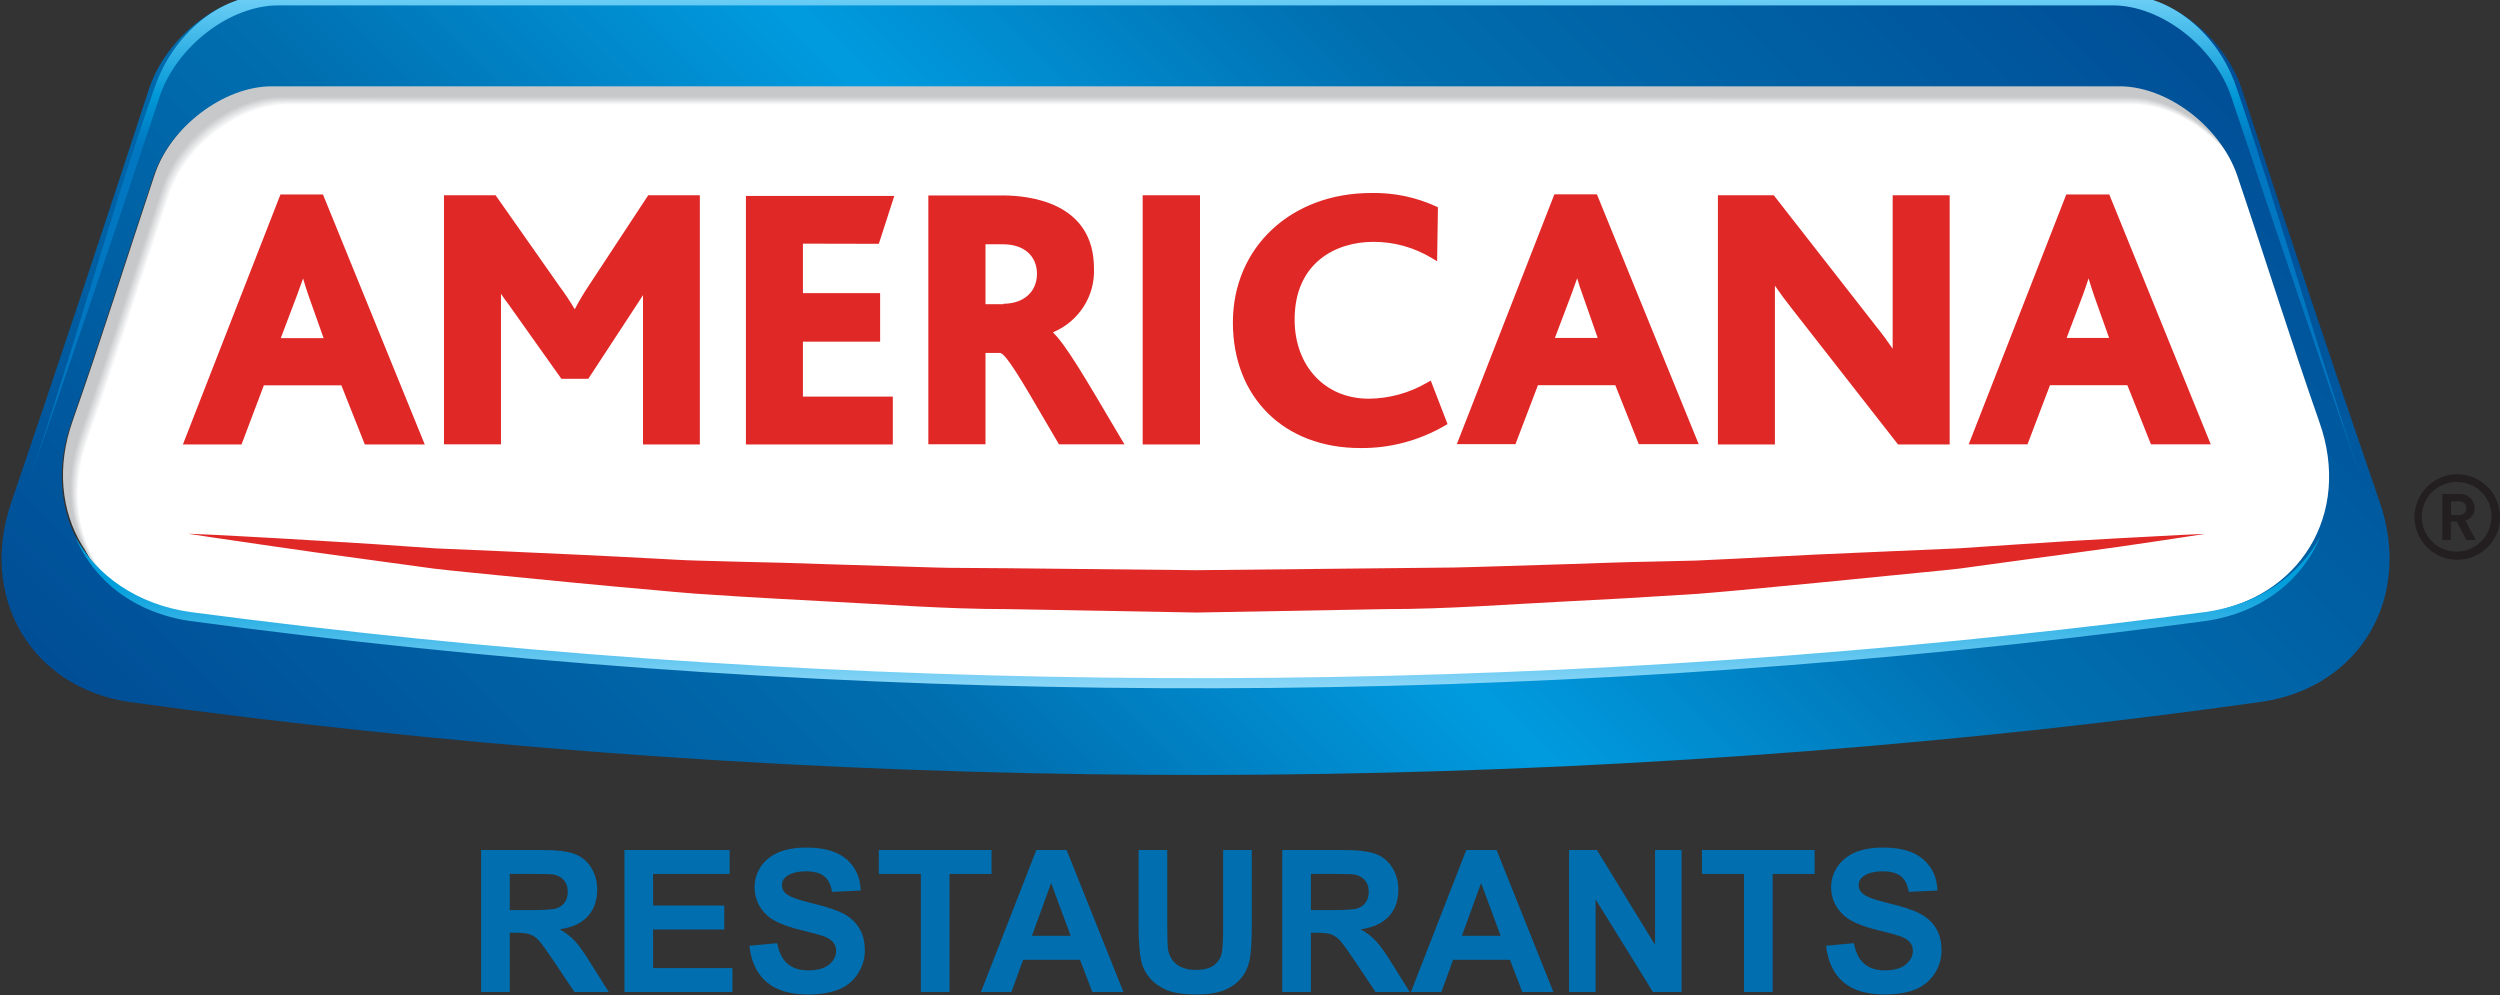 <?xml version="1.0" ?>
<svg xmlns="http://www.w3.org/2000/svg" version="1.2" viewBox="0 0 1535 611">
	<rect x="0" y="0" width="1535" height="611" fill="#333333" stroke="none"/>
	<defs>
		<clipPath clipPathUnits="userSpaceOnUse" id="cp1">
			<path d="m-4 0h1542v641h-1542z"/>
		</clipPath>
		<clipPath clipPathUnits="userSpaceOnUse" id="cp2">
			<path d="m-156.03-152.1h1780.24v792.88h-1780.24z"/>
		</clipPath>
		<clipPath clipPathUnits="userSpaceOnUse" id="cp3">
			<path d="m1302.95-3.07c30.19 0.08 63.25 26.29 73.54 57.8q42.37 130.56 84.58 253.35c20.45 58.74-11.95 113.82-72.14 122.78q-66.82 9.4-133.78 16.74c-391.22 42.54-786.19 36.96-1176.05-16.59-60.05-9.11-92.41-64.19-72.04-122.93q41.96-123.04 84.39-253.39c10.34-31.5 43.4-57.79 73.55-57.79h1083.05zm-568.94 420.52c168.08 0 336.04-9.05 503.15-27.1q58.06-6.28 115.98-13.99c59.13-8.51 91.01-60.87 70.93-117.31-17.21-49.09-32.94-99.58-50.3-150.98-10.11-29.96-42.7-55.08-72.36-55.08h-1134.8c-29.71 0.22-62.25 25.23-72.36 55.08-17.21 51.51-33.03 101.89-50.31 150.98-20.11 56.36 11.77 108.8 70.93 117.31 205.24 27.36 412.08 41.09 619.14 41.09z"/>
		</clipPath>
		<linearGradient id="g1" x1="298.2" y1="675.8" x2="1154.9" y2="-181.4" gradientUnits="userSpaceOnUse">
			<stop offset="0" stop-color="#004e96"/>
			<stop offset=".3" stop-color="#006eaf"/>
			<stop offset=".5" stop-color="#009bdf"/>
			<stop offset=".7" stop-color="#006eaf"/>
			<stop offset="1" stop-color="#004e96"/>
		</linearGradient>
		<clipPath clipPathUnits="userSpaceOnUse" id="cp4">
			<path d="m1424.64 329.48c-11.05 26.93-36.19 46.85-70.54 51.82q-57.91 7.77-115.89 14.08c-372.98 40.52-749.59 35.79-1121.4-14.08-34.36-4.97-59.56-24.89-70.59-51.82 13.01 24.13 38.25 41.7 70.59 46.31 371.88 49.04 748.39 53.68 1121.4 13.82q58.01-6.2 115.89-13.82c32.3-4.61 57.58-22.18 70.54-46.31z"/>
		</clipPath>
		<linearGradient id="g2" x1="733.2" y1="423.5" x2="733.2" y2="330.3" gradientUnits="userSpaceOnUse">
			<stop offset="0" stop-color="#8ed8f8"/>
			<stop offset=".7" stop-color="#009edb"/>
			<stop offset="1" stop-color="#009edb"/>
		</linearGradient>
		<clipPath clipPathUnits="userSpaceOnUse" id="cp5">
			<path d="m-156.03-152.1h1780.24v792.88h-1780.24z"/>
		</clipPath>
		<clipPath clipPathUnits="userSpaceOnUse" id="cp6">
			<path d=""/>
		</clipPath>
		<clipPath clipPathUnits="userSpaceOnUse" id="cp7">
			<path d=""/>
		</clipPath>
		<clipPath clipPathUnits="userSpaceOnUse" id="cp8">
			<path d=""/>
		</clipPath>
		<clipPath clipPathUnits="userSpaceOnUse" id="cp9">
			<path d=""/>
		</clipPath>
		<clipPath clipPathUnits="userSpaceOnUse" id="cp10">
			<path d="m1303.09-3.1c30.13 0 58.85 24.01 69.88 56.19 28.91 85.11 53.4 173.82 80.9 252.45q-41.73-119.43-83.84-246.04c-10.23-30.53-42.88-56.19-72.74-56.19h-1126.52c-29.79 0-62.59 25.44-72.78 56.05q-41.92 126.97-83.74 246.18c27.7-78.92 51.27-167.92 80.91-252.45 11.36-32.26 39.79-56.19 69.87-56.19h1078.01z"/>
		</clipPath>
		<linearGradient id="g3" x1="735.8" y1="-1.8" x2="735.8" y2="306.8" gradientUnits="userSpaceOnUse">
			<stop offset="0" stop-color="#6dcff6"/>
			<stop offset=".2" stop-color="#0097d6"/>
			<stop offset=".3" stop-color="#0077c0"/>
			<stop offset="1" stop-color="#0077c0"/>
		</linearGradient>
		<clipPath clipPathUnits="userSpaceOnUse" id="cp11">
			<path d="m-156.03-152.1h1780.24v792.88h-1780.24z"/>
		</clipPath>
	</defs>
	<style>
		.s0 { fill: #c7c8ca } 
		.s1 { fill: #c7c9cb } 
		.s2 { fill: #c8cacc } 
		.s3 { fill: #c9cbcd } 
		.s4 { fill: #cacbcd } 
		.s5 { fill: #cbccce } 
		.s6 { fill: #cbcdcf } 
		.s7 { fill: #ccced0 } 
		.s8 { fill: #cdcfd0 } 
		.s9 { fill: #ced0d1 } 
		.s10 { fill: #cfd0d2 } 
		.s11 { fill: #cfd1d3 } 
		.s12 { fill: #d0d2d3 } 
		.s13 { fill: #d1d3d4 } 
		.s14 { fill: #d2d3d5 } 
		.s15 { fill: #d3d4d6 } 
		.s16 { fill: #d4d5d7 } 
		.s17 { fill: #d4d6d7 } 
		.s18 { fill: #d5d7d8 } 
		.s19 { fill: #d6d7d9 } 
		.s20 { fill: #d7d8da } 
		.s21 { fill: #d8d9da } 
		.s22 { fill: #d9dadb } 
		.s23 { fill: #d9dadc } 
		.s24 { fill: #dadbdd } 
		.s25 { fill: #dbdcdd } 
		.s26 { fill: #dcddde } 
		.s27 { fill: #dddedf } 
		.s28 { fill: #dddfe0 } 
		.s29 { fill: #dedfe1 } 
		.s30 { fill: #dfe0e1 } 
		.s31 { fill: #e0e1e2 } 
		.s32 { fill: #e1e2e3 } 
		.s33 { fill: #e1e2e4 } 
		.s34 { fill: #e2e3e4 } 
		.s35 { fill: #e3e4e5 } 
		.s36 { fill: #e4e5e6 } 
		.s37 { fill: #e5e5e6 } 
		.s38 { fill: #e5e6e7 } 
		.s39 { fill: #e6e7e8 } 
		.s40 { fill: #e7e8e9 } 
		.s41 { fill: #e8e9ea } 
		.s42 { fill: #e9eaeb } 
		.s43 { fill: #eaeaeb } 
		.s44 { fill: #ebebec } 
		.s45 { fill: #ebeced } 
		.s46 { fill: #ecedee } 
		.s47 { fill: #edeeee } 
		.s48 { fill: #eeeeef } 
		.s49 { fill: #eeeff0 } 
		.s50 { fill: #eff0f0 } 
		.s51 { fill: #f0f1f1 } 
		.s52 { fill: #f1f2f2 } 
		.s53 { fill: #f2f2f3 } 
		.s54 { fill: #f3f3f4 } 
		.s55 { fill: #f4f4f5 } 
		.s56 { fill: #f4f5f5 } 
		.s57 { fill: #f5f6f6 } 
		.s58 { fill: #f6f7f7 } 
		.s59 { fill: #f7f7f8 } 
		.s60 { fill: #f8f8f9 } 
		.s61 { fill: #f9fafa } 
		.s62 { fill: #fafafb } 
		.s63 { fill: #fcfcfc } 
		.s64 { fill: #fdfdfd } 
		.s65 { fill: #ffffff } 
		.s66 { fill: url(#g1) } 
		.s67 { fill: url(#g2) } 
		.s68 { mix-blend-mode: multiply;fill: #231f20 } 
		.s69 { fill: url(#g3) } 
		.s70 { fill: #e02826 } 
		.s71 { fill: #231f20 } 
		.s72 { fill: #006eaf } 
	</style>
	<g id="Clip-Path" clip-path="url(#cp1)">
		<g id="Layer">
			<g id="Clip-Path" clip-path="url(#cp2)">
				<g id="Layer">
					<path id="Layer" class="s0" d="m1353.9 375.6q-57.9 7.7-116 14c-373.3 40.4-750.1 35.7-1122.3-14-59.2-8.5-91-61-70.9-117.4 17.3-49.1 33.1-99.5 50.3-151.1 10.1-29.9 42.6-54.9 72.3-55.1h1134.9c29.6 0 62.2 25.1 72.3 55.1 17.4 51.4 33.1 102 50.3 151.1 20.1 56.5-11.8 108.9-70.9 117.4z"/>
					<path id="Layer" class="s0" d="m1358.5 383.1q-57.9 7.7-115.9 14c-373.4 40.3-750.2 35.6-1122.4-14-59.1-8.6-91-61.1-70.9-117.5 17.3-49.1 33.1-99.5 50.3-151.1 10.1-29.8 42.7-54.8 72.4-55.1h1134.8c29.7 0 62.3 25.1 72.4 55.1 17.4 51.5 33.1 102 50.3 151.1 20.1 56.5-11.8 108.9-71 117.6"/>
					<path id="Layer" class="s1" d="m1358.6 383.1c-38.6 5.4-77.2 9.8-116 14-373.2 40.5-750.2 37.8-1122.3-14-59.1-8.2-91-60.9-70.9-117.5 17.3-49.1 33.1-99.5 50.3-151.1 10.1-29.9 42.6-54.9 72.4-55.1h1134.8c29.7 0 62.2 25 72.3 55.1 17.4 51.4 33.1 102 50.3 151.1 20.1 56.4-11.7 109.2-70.9 117.5z"/>
					<path id="Layer" class="s2" d="m1358.7 383.2c-38.6 5.3-77.3 9.8-116 14-373.3 40.4-750.2 37.7-1122.3-14-59.2-8.2-91-60.9-70.9-117.4 17.2-49.1 33.1-99.5 50.3-151.1 10.1-29.9 42.6-54.9 72.3-55.1h1134.8c29.7 0 62.3 25.1 72.4 55.1 17.4 51.4 33.1 102 50.3 151.1 20.1 56.5-11.8 109.2-70.9 117.6"/>
					<path id="Layer" class="s3" d="m1358.9 383.2c-38.6 5.4-77.2 9.9-116 14-373.2 40.5-750.2 37.8-1122.2-14-59.2-8.2-91-60.9-71-117.3 17.3-49.2 33.1-99.6 50.3-151.1 10.2-29.9 42.7-54.9 72.4-55.1h1134.6c29.7 0 62.2 25 72.3 55.1 17.4 51.4 33.1 101.9 50.3 151.1 20.1 56.4-11.7 109.1-70.9 117.5"/>
					<path id="Layer" class="s4" d="m1358.9 383.3c-38.6 5.4-77.3 9.8-116 14-373.3 40.4-750.2 37.7-1122.2-14-59.2-8.2-91-60.9-71-117.6 17.3-49 33.1-99.5 50.3-151 10.2-29.9 42.7-54.9 72.4-55.1h1134.6c29.7 0 62.2 25.1 72.3 55.1 17.4 51.4 33.1 102 50.3 151 20.1 56.5-11.7 109.2-70.9 117.6"/>
					<path id="Layer" class="s5" d="m1358.9 383.4c-38.6 5.4-77.2 9.8-116 14-373.2 40.4-750.2 37.7-1122.2-14-59.2-8.2-91-61-70.9-117.6 17.3-49.1 33.1-99.5 50.3-151 10.1-29.9 42.7-54.9 72.3-55.1h1134.6c29.7 0 62.3 25 72.4 55.1 17.4 51.4 33.1 101.9 50.3 151 20.1 56.5-11.7 109.2-70.9 117.6"/>
					<path id="Layer" class="s6" d="m1358.9 383.4c-38.6 5.4-77.2 9.8-116 14-373.2 40.4-750 37.8-1122.1-14-59.3-8.2-91.2-60.9-71-117.4 17.2-49.1 33-99.5 50.3-151.1 10.1-29.8 42.6-54.8 72.3-55.1h1134.7c29.6 0 62.2 25.2 72.3 55.1 17.4 51.5 33.1 102 50.3 151.1 20.1 56.5-11.7 109.2-70.9 117.6"/>
					<path id="Layer" class="s7" d="m1358.9 383.5c-38.6 5.4-77.2 9.8-116 14-373.2 40.4-750 37.7-1122.1-14-59.2-8.2-91.1-60.9-71-117.4 17.3-49.1 33.1-99.5 50.3-151.1 10.1-29.8 42.7-54.8 72.4-55.1h1134.6c29.7 0 62.3 25.1 72.3 55.1 17.4 51.5 33.1 102 50.4 151.1 20.1 56.5-11.8 109.2-70.9 117.6"/>
					<path id="Layer" class="s8" d="m1358.9 383.6c-38.6 5.3-77.2 9.8-116 14-373.2 40.4-749.9 37.7-1122.1-14-59.2-8.3-91-61-71-117.4 17.2-49.1 33.1-99.5 50.3-151.1 10-29.8 42.6-54.9 72.3-55.1h1134.8c29.7 0 62.2 25.1 72.3 55.1 17.4 51.4 33.1 102 50.3 151.1 20.1 56.4-11.7 109.1-70.9 117.6"/>
					<path id="Layer" class="s9" d="m1358.9 383.7c-38.6 5.3-77.3 9.8-116 13.9-373.2 40.4-749.9 37.7-1122.1-13.9-59.1-8.3-91-61-70.9-117.4 17.3-49.1 32.9-99.5 50.4-151.1 10-29.9 42.6-54.9 72.3-55.1h1134.6c29.7 0 62.2 25.1 72.3 55.1 17.4 51.4 33.1 102 50.3 151.1 20.1 56.4-11.7 109.1-70.9 117.5"/>
					<path id="Layer" class="s10" d="m1358.9 383.7c-38.6 5.4-77.3 9.8-116 14-373.2 40.4-749.9 37.7-1122.1-14-59.1-8.2-91-60.9-70.9-117.4 17.3-49.1 33.1-99.5 50.4-151.1 10-29.8 42.6-54.8 72.3-55.1h1134.8c29.7 0 62.2 25.1 72.3 55.1 17.4 51.5 33.1 102 50.3 151.1 20.1 56.5-11.7 109.2-70.9 117.6"/>
					<path id="Layer" class="s11" d="m1358.9 383.8c-38.6 5.3-77.3 9.8-116 14-373.2 40.4-749.9 37.7-1122-14-59.1-8.3-90.9-61-70.8-117.4 17.3-49.1 32.9-99.5 50.3-151.1 10.1-29.9 42.6-54.8 72.3-55.1h1134.7c29.7 0 62.3 25.1 72.3 55.1 17.4 51.5 33.1 102 50.3 151.1 20.1 56.4-11.7 109.1-70.9 117.4"/>
					<path id="Layer" class="s12" d="m1358.9 383.8c-38.6 5.4-77.2 9.8-116 14-373.1 40.5-749.9 37.7-1122-14-59-8.2-90.8-60.9-70.7-117.4 17.3-49 33.1-99.5 50.3-151 10.1-29.9 42.6-54.9 72.3-55.1h1134.6c29.7 0 62.3 25.1 72.3 55.1 17.4 51.4 33.1 102 50.3 151 20.1 56.5-11.7 109.2-70.9 117.6"/>
					<path id="Layer" class="s13" d="m1359.1 383.9c-38.6 5.4-77.3 9.8-116 14-373.1 40.4-749.8 37.7-1121.9-14-59.2-8.2-91.1-61-70.9-117.4 17.2-49.1 33.1-99.5 50.2-151 10.1-29.9 42.7-54.9 72.4-55.2h1134.5c29.7 0 62.2 25.1 72.3 55.2 17.4 51.4 33.1 101.9 50.3 151 20.1 56.4-11.7 109.2-70.9 117.6"/>
					<path id="Layer" class="s14" d="m1359.1 383.9c-38.6 5.4-77.2 9.9-116 14-373.1 40.5-749.8 37.7-1121.9-14-59.1-8.2-91-60.9-70.9-117.4 17.3-49 33.1-99.4 50.3-151 10.1-29.8 42.6-54.8 72.3-55.1h1134.5c29.7 0 62.2 25.1 72.3 55.1 17.4 51.5 33.1 102 50.3 151 20.1 56.5-11.7 109.3-70.9 117.6"/>
					<path id="Layer" class="s15" d="m1359.1 384c-38.5 5.4-77.2 9.8-115.9 14-373.2 40.4-749.8 37.7-1121.9-14-59.2-8.2-91-60.9-70.9-117.4 17.3-49 33.1-99.4 50.3-151 10.1-29.9 42.6-54.8 72.3-55.1h1134.4c29.7 0 62.2 25.1 72.3 55.1 17.4 51.5 33.1 102 50.3 151 20.1 56.5-11.7 109.2-70.9 117.6"/>
					<path id="Layer" class="s16" d="m1359.2 384.1c-38.6 5.4-77.2 9.8-115.9 14-373.1 40.4-749.8 37.7-1121.9-14-59.2-8.2-91-60.9-70.9-117.3 17.3-49 33.1-99.4 50.3-151 10.1-29.8 42.6-54.8 72.3-55.1h1134.3c29.7 0 62.3 25.1 72.4 55.1 17.3 51.5 33.1 102 50.2 151 20.1 56.5-11.7 109.2-70.9 117.6"/>
					<path id="Layer" class="s17" d="m1359.2 384.1c-38.6 5.4-77.2 9.8-115.9 14-373.1 40.4-749.8 37.7-1121.9-14-59.1-8.2-91-60.9-70.9-117.3 17.3-49 32.9-99.4 50.3-151 10.1-29.9 42.7-54.7 72.4-55h1134.2c29.7 0 62.2 25.1 72.3 54.9 17.4 51.5 33.1 102 50.3 151.1 20.1 56.4-11.7 109.1-70.9 117.3"/>
					<path id="Layer" class="s18" d="m1359.2 384.2c-38.5 5.4-77.2 9.8-115.9 14-373.1 40.4-749.7 37.7-1121.8-14-59.1-8.2-91-60.9-70.9-117.4 17.3-49 33.1-99.4 50.3-151 10.1-29.8 42.7-54.7 72.3-54.9h1134.2c29.7 0 62.2 25.1 72.3 55.1 17.4 51.4 33.1 101.9 50.3 151 20.1 56.5-11.7 109.2-70.9 117.4"/>
					<path id="Layer" class="s19" d="m1359.3 384.4c-38.6 5.4-77.3 9.8-116 14-373.1 40.1-749.7 37.5-1121.8-14-59.1-8.4-90.9-61-70.9-117.6 17.3-49 33.1-99.4 50.3-151 10.1-29.8 42.7-54.7 72.3-54.7h1134.3c29.7 0 62.3 25.1 72.4 54.9 17.3 51.5 33.1 102 50.3 151 20.1 56.5-11.8 109.2-70.9 117.4z"/>
					<path id="Layer" class="s20" d="m1359.3 384.4c-38.5 5.3-77.2 9.8-115.9 14-373.1 40.4-749.7 37.7-1121.6-14-59.4-8.3-91.2-61-71.1-117.6 17.4-48.9 32.9-99.2 50.5-150.9 9.9-29.8 42.4-54.8 72.1-54.8h1134.3c29.7 0 62.2 25.1 72.3 55.1 17.4 51.4 33.1 102 50.3 151 20.1 56.5-11.7 109.2-70.9 117.6"/>
					<path id="Layer" class="s21" d="m1359.4 384.4c-38.6 5.4-77.2 9.8-116 14-373 40.4-749.7 37.7-1121.5-14-59.2-8.2-91-60.9-70.9-117.3 17.1-49.1 32.7-99.5 50.2-150.9 10-30 42.5-55.1 72.2-55.1h1134.2c29.7 0 62.3 25.1 72.4 55.1 17.3 51.4 33.1 102 50.2 151 20.2 56.4-11.7 109.2-70.8 117.4"/>
					<path id="Layer" class="s22" d="m1359.5 384.4c-38.6 5.4-77.3 9.8-116 14-373.1 40.4-749.7 37.7-1121.6-14-59.3-8.2-91.1-60.9-71-117.3 17.3-49.1 32.9-99.5 50.4-150.9 10-30 42.5-55.1 72.2-55.1 359 0.7 719.6 0 1078.6 0h55.6c29.7 0 62.2 25.1 72.4 55.1 17.3 51.4 33 101.9 50.2 151 20.1 56.4-11.7 109.1-70.8 117.4"/>
					<path id="Layer" class="s23" d="m1359.4 384.4c-38.6 5.4-77.2 9.8-115.9 14-373.1 40.4-749.7 37.7-1121.6-14-59.2-8.2-91-60.9-70.9-117.3 17.1-49 32.8-99.5 50.2-150.9 10.1-29.8 42.6-54.8 72.3-55.1h1134.2c29.7 0 62.2 25.1 72.3 55.1 17.4 51.4 33.1 101.9 50.3 151 20.1 56.4-11.7 109.1-70.9 117.4"/>
					<path id="Layer" class="s24" d="m1359.5 384.4c-38.6 5.4-77.2 9.8-115.9 14-373.1 40.4-749.7 37.7-1121.6-14-59.2-8.2-91-60.9-70.9-117.3 17.2-48.9 32.8-99.5 50.1-150.9 10.1-29.9 42.7-55.1 72.4-54.9 358.9 0.7 719.5 0 1078.5 0h55.6c29.7 0 62.2 25 72.3 55.1 17.4 51.4 33.1 101.9 50.3 151 20.1 56.4-11.7 109.1-70.9 117.3"/>
					<path id="Layer" class="s25" d="m1359.5 384.6c-38.5 5.4-77.2 9.9-115.9 14-373 40.5-749.6 37.7-1121.6-14-59.1-8.2-90.9-60.9-70.9-117.3 17.3-49.1 32.9-99.4 50.1-151.1 10.1-29.9 42.7-54.8 72.3-55.1h1134.3c29.7 0 62.2 25.1 72.3 55.1 17.4 51.4 33.1 101.9 50.3 151 20.1 56.4-11.7 109.1-70.9 117.3"/>
					<path id="Layer" class="s26" d="m1359.6 384.7c-38.6 5.4-77.2 9.8-115.9 14-373.1 40.4-749.7 37.7-1121.6-14-59.2-8.2-91-60.9-70.9-117.3 17.3-49.1 33.1-99.5 50.3-151 10.1-29.9 42.6-55.1 72.3-55.1 358.9 0.7 719.5 0 1078.4 0 18 0 37.7 0 55.7 0 29.7 0 62.2 25.1 72.3 55.1 17.3 51.4 33.1 101.9 50.3 151 20 56.4-11.8 109.1-70.9 117.3z"/>
					<path id="Layer" class="s27" d="m1359.6 384.8c-38.6 5.3-77.2 9.8-115.9 14-373 40.4-749.6 37.7-1121.6-14-59.1-8.2-90.8-60.9-70.9-117.4 17.3-49 33.1-99.4 50.3-150.9 10.1-29.9 42.7-54.9 72.3-55.2h1134.1c29.6 0 62.2 25.1 72.3 55.2 17.3 51.4 33.1 101.9 50.3 150.9 20 56.5-11.8 109.2-70.9 117.4z"/>
					<path id="Layer" class="s28" d="m1359.7 384.8c-38.6 5.4-77.3 9.8-116 14-373 40.4-749.5 37.7-1121.5-14-59.1-8.2-90.8-60.9-70.9-117.3 17.3-49.1 33.1-99.5 50.3-151 10.1-29.8 42.6-54.8 72.3-55.1h1134.1c29.6 0 62.1 25.1 72.3 55.1 17.3 51.5 33 101.9 50.2 151 20.1 56.4-11.7 109.1-70.8 117.3z"/>
					<path id="Layer" class="s29" d="m1359.7 384.9c-38.6 5.4-77.3 9.8-116 14-372.9 40.4-749.5 37.7-1121.5-14-59.1-8.2-90.9-60.9-70.8-117.3 17.3-49.1 32.9-99.5 50.2-151 10.1-29.9 42.7-54.9 72.3-55.2h1134c29.7 0 62.2 25.1 72.3 55.2 17.4 51.4 33.1 101.9 50.3 151 20.1 56.4-11.7 109.1-70.8 117.3z"/>
					<path id="Layer" class="s30" d="m1359.8 385c-38.6 5.3-77.3 9.8-115.9 13.9-373 40.5-749.6 37.7-1121.6-13.9-59.1-8.3-90.9-60.9-70.8-117.4 17.3-49 33.1-99.4 50.3-151 10.1-29.8 42.6-54.8 72.3-54.9h1134c29.6 0 62.2 25.1 72.3 54.9 17.3 51.5 33.1 102 50.2 151 20.1 56.5-11.7 109.1-70.8 117.4z"/>
					<path id="Layer" class="s31" d="m1359.8 385c-38.6 5.4-77.3 9.8-115.9 14-373 40.4-749.5 37.7-1121.6-14-59-8.2-90.9-60.9-70.8-117.3 17.3-49.1 33.1-99.4 50.3-151 10.1-29.8 42.7-55.1 72.3-54.9 358.9 0.7 719.5 0 1078.3 0 18 0 37.7 0 55.7 0 29.6 0 62.2 25.1 72.3 55.1 17.3 51.4 33.1 101.9 50.2 151 20.1 56.4-11.7 109.1-70.8 117.3"/>
					<path id="Layer" class="s32" d="m1359.8 385.1c-38.5 5.3-77.2 9.8-115.8 14-373 40.4-749.6 37.7-1121.6-14-59-8-91-60.9-70.8-117.3 17.3-49.1 32.9-99.5 50.3-151 10.1-30 42.6-54.8 72.3-54.9h1133.9c29.7 0 62.2 25 72.3 54.9 17.4 51.4 33.1 101.9 50.3 151 20.1 56.4-11.7 109.1-70.9 117.3z"/>
					<path id="Layer" class="s33" d="m1359.8 385.2c-38.5 5.3-77.2 9.8-115.8 14-373 40.3-749.5 37.6-1121.4-14-59.2-8.1-91-60.9-70.9-117.4 17.2-49 32.9-99.4 50.2-150.9 10.1-29.9 42.7-55.2 72.3-55 358.9 0.8 719.5 0 1078.3 0 18 0 37.7 0 55.6 0 29.7 0 62.2 25.1 72.3 55.1 17.4 51.5 33.1 102 50.3 151 20.1 56.3-11.7 109.1-70.9 117.2z"/>
					<path id="Layer" class="s34" d="m1359.9 385.2c-38.6 5.4-77.3 9.8-115.9 14-373 40.3-749.3 37.7-1121.4-14-59.1-8.1-90.9-60.9-70.9-117.3 17.3-49 33.1-99.4 50.3-151 10.1-29.8 42.7-55.1 72.3-55.1 358.9 0.8 719.4 0 1078.3 0 17.9 0 37.6 0 55.6 0 29.6 0 62.2 25.1 72.3 55.1 17.4 51.5 33.1 102 50.2 151 20.1 56.4-11.7 109.1-70.8 117.3z"/>
					<path id="Layer" class="s35" d="m1359.9 385.3c-38.5 5.3-77.2 9.8-115.9 14-372.9 40.2-749.3 37.7-1121.3-14-59.1-8.2-91-60.9-70.9-117.4 17.3-48.8 32.9-99.4 50.3-150.9 10.2-29.8 42.6-54.8 72.3-54.9h1133.8c29.7 0 62.2 25.1 72.3 55.1 17.4 51.4 33.1 101.9 50.3 150.9 20.1 56.5-11.8 109.2-70.9 117.3"/>
					<path id="Layer" class="s36" d="m1360 385.3c-38.6 5.4-77.3 9.9-115.9 14-372.9 40.2-749.4 37.7-1121.3-14-59.1-8.2-91-60.8-70.9-117.3 17.3-49 33.1-99.4 50.3-150.9 10.1-29.9 42.6-55.1 72.3-55.1 358.8 0.7 719.3 0 1078.1 0h55.7c29.6 0 62.2 25.1 72.2 55.1 17.4 51.4 33.1 101.9 50.3 150.9 20.1 56.5-11.7 109.1-70.8 117.3z"/>
					<path id="Layer" class="s37" d="m1360 385.4c-38.6 5.4-77.3 9.8-115.9 14-372.9 40.1-749.4 37.7-1121.3-14-59.1-8.3-90.9-60.9-70.9-117.3 17.3-49 32.9-99.4 50.3-150.9 10-29.9 42.6-54.9 72.3-55h1133.8c29.6 0 62.2 25.1 72.3 55.1 17.3 51.5 33.1 101.9 50.2 151 20 56.2-11.7 108.8-70.8 117.1z"/>
					<path id="Layer" class="s38" d="m1360 385.5c-38.5 5.3-77.2 9.8-115.9 13.9-372.9 40.5-749.3 37.7-1121.2-13.9-59.2-8.2-91-60.9-70.9-117.3 17.3-49.1 33.1-99.5 50.3-151 9.9-29.8 42.6-54.8 72.5-54.9h1133.5c29.7 0 62.2 25.1 72.3 55.1 17.4 51.4 33.1 101.9 50.3 150.9 20 56.4-11.8 109.1-70.9 117.4"/>
					<path id="Layer" class="s39" d="m1360 385.5c-38.5 5.4-77.2 9.8-115.8 14-372.9 40.4-749.4 37.7-1121.3-14-59.1-8.2-90.9-60.9-70.8-117.3 17.3-49 33.1-99.4 50.3-150.9 10-29.9 42.6-54.8 72.4-54.9h1133.7c29.6 0 62.2 25 72.2 54.9 17.4 51.4 33.1 101.9 50.3 150.9 20.1 56.4-11.7 109.1-70.9 117.3"/>
					<path id="Layer" class="s40" d="m1360.1 385.6c-38.6 5.4-77.2 9.8-115.9 14-372.9 40.4-749.3 37.7-1121.2-14-59.1-8.2-90.9-60.9-70.8-117.3 17.2-49.1 33.1-99.2 50.2-151 10.1-29.8 42.7-54.7 72.4-54.9h1133.6c29.7 0 62.2 25.1 72.3 54.9 17.4 51.5 33.1 101.9 50.3 151 20 56.4-11.8 109.1-70.9 117.3z"/>
					<path id="Layer" class="s41" d="m1360.2 385.7c-38.6 5.3-77.3 9.8-115.9 13.9-372.9 40.5-749.3 37.7-1121.2-13.9-59.1-8.3-90.9-60.9-70.9-117.3 17.3-49.1 33.1-99.3 50.3-151 10.1-29.8 42.6-54.8 72.3-54.9h1133.7c29.6 0 62.1 25.1 72.3 54.9 17.3 51.5 33 101.9 50.2 151 20.1 56.4-11.7 109-70.8 117.3z"/>
					<path id="Layer" class="s42" d="m1360.2 385.7c-38.6 5.4-77.2 9.8-115.9 14-372.9 40.4-749.3 37.7-1121.1-14-59.1-8.2-91-60.9-70.9-117.3 17.3-49 32.9-99.4 50.3-150.9 10.1-29.9 42.8-54.8 72.2-54.9h1133.7c29.6 0 62.2 25 72.3 54.9 17.4 51.4 33.1 101.9 50.2 150.9 20.1 56.4-11.7 109.1-70.8 117.3z"/>
					<path id="Layer" class="s43" d="m1360.2 385.8c-38.5 5.3-77.2 9.8-115.8 14-372.9 40.4-749.3 37.6-1121.1-14-59.2-8.2-91-60.9-70.9-117.3 17.3-49.1 32.9-99.4 50.3-150.9 10-29.9 42.7-54.8 72.1-54.9h1133.7c29.7 0 62.2 25 72.3 54.9 17.4 51.4 33.1 101.8 50.3 150.9 20 56.4-11.8 109.1-70.9 117.3z"/>
					<path id="Layer" class="s44" d="m1360.2 385.9c-38.5 5.3-77.2 9.8-115.8 13.9-372.9 40.4-749.3 37.7-1121.1-13.9-59.1-8.3-90.9-60.9-70.9-117.3 17.3-49.1 32.9-99.5 50.3-151 10.1-29.8 42.6-54.8 72.3-54.9h1133.5c29.7 0 62.2 25.1 72.3 55.1 17.4 51.5 33.1 101.9 50.3 151 20 56.4-11.8 109-70.9 117.2"/>
					<path id="Layer" class="s45" d="m1360.3 385.9c-38.5 5.4-77.2 9.8-115.8 14-372.9 40.4-749.3 37.7-1121.1-14-58.9-8.2-90.9-60.9-70.8-117.3 17.3-49 32.9-99.4 50.2-150.9 10.1-29.8 42.6-54.8 72.3-54.9h1133.5c29.7 0 62.2 25.1 72.3 54.9 17.4 51.4 33.1 101.9 50.3 150.9 20.1 56.4-11.8 109.1-70.9 117.3z"/>
					<path id="Layer" class="s46" d="m1360.4 386c-38.6 5.3-77.3 9.8-115.9 14-372.9 40.4-749.2 37.6-1121.1-14-58.9-8.2-90.9-60.9-70.8-117.3 17.3-49 32.9-99.2 50.3-150.9 10.1-29.9 42.5-54.8 72.3-55h1133.5c29.6 0 62.1 25.1 72.3 55.2 17.3 51.4 33 101.8 50.2 150.9 20.1 56.4-11.7 109.1-70.8 117.2"/>
					<path id="Layer" class="s47" d="m1360.4 386c-38.6 5.4-77.3 9.9-115.9 14-372.8 40.5-749.2 37.7-1121-14-59.1-8.2-90.9-60.8-70.8-117.2 17.2-49.1 32.8-99.3 50.2-150.9 10.1-29.9 42.6-54.8 72.3-55.2h1133.5c29.6 0 62.1 25.1 72.3 55.2 17.3 51.4 33.1 101.8 50.2 150.9 20.1 56.4-11.7 109-70.8 117.2z"/>
					<path id="Layer" class="s48" d="m1360.4 386.1c-38.5 5.4-77.2 9.8-115.8 14-372.9 40.4-749.2 37.6-1121-14-59.2-8.2-90.9-60.9-70.8-117.3 17.2-49 32.8-99.4 50.2-150.9 10.1-29.8 42.6-54.8 72.2-54.9h1133.6c29.6 0 62.1 25.1 72.2 55.1 17.4 51.4 33.1 101.9 50.2 150.9 20.1 56.4-11.7 109.1-70.8 117.3"/>
					<path id="Layer" class="s49" d="m1360.4 386.2c-38.5 5.3-77.2 9.8-115.8 13.9-372.8 40.5-749.2 37.7-1121-13.9-59.2-8.2-90.9-60.9-70.8-117.3 17.2-49.1 32.9-99.4 50.2-150.9 10.1-29.8 42.7-54.8 72.3-55.1h1133.5c29.6 0 62.1 25.1 72.2 55.1 17.4 51.4 33.1 101.8 50.3 150.9 20 56.4-11.8 109.1-70.9 117.3z"/>
					<path id="Layer" class="s50" d="m1360.5 386.2c-38.5 5.4-77.2 9.8-115.8 14-372.9 40.4-749.2 37.7-1121-14-59.1-8.2-90.9-60.8-70.8-117.3 17.3-49 32.9-99.2 50.2-150.8 10.1-29.9 42.7-54.9 72.3-55h1133.4c29.7 0 62.2 25.1 72.3 55.2 17.3 51.4 33.1 101.8 50.2 150.8 20.1 56.5-11.7 109.1-70.8 117.3"/>
					<path id="Layer" class="s51" d="m1360.5 386.3c-38.5 5.4-77.2 9.8-115.8 14-372.8 40.4-749.1 37.6-1120.9-14-59.1-8.2-90.9-60.9-70.8-117.3 17.2-49 32.9-99.2 50.2-150.9 10.1-29.8 42.6-54.8 72.3-54.9h1133.4c29.6 0 62.1 25.1 72.2 54.9 17.4 51.4 33.1 101.9 50.3 150.9 20 56.4-11.8 109.1-70.9 117.3z"/>
					<path id="Layer" class="s52" d="m1360.6 386.4c-38.5 5.3-77.2 9.7-115.8 13.9-372.8 40.5-749.2 37.7-1120.9-13.9-59.1-8.3-90.9-60.8-70.9-117.3 17.3-49 33.1-99.2 50.3-150.9 10.1-29.8 42.6-54.8 72.3-54.9h1133.3c29.7 0 62.2 25.1 72.3 54.9 17.3 51.4 33.1 101.9 50.2 150.9 20.1 56.4-11.7 109-70.8 117.3z"/>
					<path id="Layer" class="s53" d="m1360.6 386.4c-38.5 5.4-77.2 9.8-115.8 14-372.8 40.4-749.1 37.7-1120.9-14-59.1-8.2-90.9-60.8-70.8-117.2 17.3-49.1 33.1-99.2 50.3-150.9 10-29.8 42.5-54.8 72.2-54.9h1133.3c29.7 0 62.2 25.1 72.3 54.9 17.4 51.4 33.1 101.8 50.2 150.9 20.1 56.4-11.7 109-70.8 117.2z"/>
					<path id="Layer" class="s54" d="m1360.6 386.5c-38.5 5.3-77.2 9.8-115.8 14-372.8 40.2-749.1 37.6-1120.8-14-59.1-8.2-90.9-60.9-70.9-117.3 17.3-49 33.1-99.4 50.3-150.9 10.1-29.8 42.6-54.8 72.3-54.9h1133.2c29.7 0 62.2 25.1 72.3 54.9 17.4 51.5 33.1 101.9 50.2 150.9 20.1 56.4-11.7 109.1-70.8 117.3z"/>
					<path id="Layer" class="s55" d="m1360.7 386.6c-38.6 5.3-77.2 9.8-115.9 13.9-372.7 40.4-749 37.7-1120.7-13.9-59.1-8.3-90.9-61-70.7-117.3 17.3-49 32.9-99.2 50.3-150.9 10.1-29.8 42.6-54.8 72.2-54.9h1133.1c29.7 0 62.2 25.1 72.3 54.9 17.3 51.4 33.1 101.9 50.2 150.9 20.1 56.4-11.7 109-70.8 117.3z"/>
					<path id="Layer" class="s56" d="m1360.7 386.6c-38.5 5.4-77.2 9.8-115.8 14-372.7 40.4-749 37.7-1120.8-14-59-8.2-90.9-61-70.7-117.3 17.3-49 33.1-99.2 50.3-150.8 10.1-29.9 42.6-54.8 72.2-54.9h1133.2c29.6 0 62.1 25 72.2 54.9 17.4 51.4 33.1 101.8 50.2 150.8 20.1 56.4-11.7 109.1-70.8 117.3z"/>
					<path id="Layer" class="s57" d="m1360.8 386.7c-38.6 5.3-77.3 9.8-115.8 14-372.8 40.4-749.1 37.6-1120.8-14-59.1-8.2-90.9-60.9-70.8-117.3 17.3-49 32.9-99.2 50.3-150.9 10-29.8 42.5-54.7 72.2-54.8h1133.2c29.6 0 62.2 25 72.3 54.8 17.3 51.5 33.1 101.9 50.2 150.9 20.1 56.4-11.7 109.1-70.8 117.3z"/>
					<path id="Layer" class="s58" d="m1360.8 386.7c-38.6 5.4-77.3 9.8-115.8 14-372.8 40.4-749 37.7-1120.7-14-59.1-8.2-90.9-60.8-70.9-117.2 17.3-49 32.9-99.2 50.2-150.9 10.1-29.8 42.6-54.8 72.3-54.9h1133.2c29.7 0 62.2 25.1 72.3 54.9 17.3 51.5 33.1 101.9 50.2 150.9 20.1 56.4-11.7 109-70.8 117.2z"/>
					<path id="Layer" class="s59" d="m1360.8 386.8c-38.5 5.4-77.2 9.8-115.8 14-372.7 40.4-749 37.6-1120.7-14-59.1-8.2-90.9-60.8-70.9-117.2 17.3-49.1 32.9-99.2 50.2-150.9 10.1-29.8 42.7-54.8 72.3-54.9h1133.2c29.7 0 62.2 25.1 72.3 54.9 17.4 51.4 33.1 101.8 50.2 150.9 20.1 56.4-11.7 109-70.8 117.2z"/>
					<path id="Layer" class="s60" d="m1360.9 386.8c-38.5 5.4-77.2 9.9-115.8 14-372.7 40.5-749 37.7-1120.7-14-59.1-8.1-90.9-60.8-70.8-117.2 17.3-49 32.9-99.4 50.2-150.8 10.1-29.9 42.7-54.8 72.3-54.9h1133.1c29.7 0 62.2 25 72.3 54.9 17.3 51.4 33.1 101.8 50.2 150.8 20.1 56.4-11.7 109.1-70.8 117.2z"/>
					<path id="Layer" class="s61" d="m1360.9 386.9c-38.5 5.4-77.2 9.8-115.8 14-372.7 40.4-748.9 37.6-1120.6-14-59.1-8.2-90.9-60.8-70.8-117.2 17.3-49 32.9-99.2 50.2-150.7 10.1-29.8 42.6-54.8 72.3-54.9h1133.1c29.6 0 62.1 25.1 72.2 54.9 17.4 51.5 33.1 101.8 50.2 150.9 20.1 56.4-11.7 109-70.8 117.2"/>
					<path id="Layer" class="s62" d="m1361 387c-38.6 5.4-77.2 9.8-115.8 14-372.7 40.4-749 37.6-1120.6-14-59.1-8.2-90.9-60.9-70.8-117.3 17.2-49 32.8-99.2 50.2-150.8 10.1-29.8 42.6-54.8 72.3-54.9h1133c29.7 0 62.2 25.1 72.2 54.9 17.4 51.5 33.1 101.8 50.3 150.8 20.1 56.4-11.8 109.1-70.8 117.3z"/>
					<path id="Layer" class="s63" d="m1361 387.1c-38.6 5.3-77.2 9.7-115.8 13.9-372.7 40.4-748.9 37.7-1120.6-13.9-59.1-8.3-90.9-60.9-70.8-117.3 17.3-49 32.9-99.2 50.2-150.8 10.1-29.8 42.6-54.8 72.3-54.9h1133c29.7 0 62.2 25.1 72.2 54.9 17.4 51.4 33.1 101.8 50.3 150.8 20.1 56.4-11.8 109-70.8 117.3z"/>
					<path id="Layer" class="s64" d="m1361.1 387.1c-38.6 5.4-77.3 9.8-115.8 14-372.7 40.2-748.9 37.6-1120.6-14-59-8.2-90.9-60.8-70.8-117.2 17.3-49 32.9-99.2 50.3-150.9 10-29.8 42.5-54.7 72.2-54.9h1133c29.6 0 62.2 25.1 72.2 54.9 17.4 51.5 33.1 101.9 50.3 150.9 20 56.4-11.8 109-70.8 117.2z"/>
					<path id="Layer" class="s65" d="m1361.1 387.2q-57.9 7.7-115.8 13.9c-372.7 40.3-748.9 35.6-1120.5-13.9-59-8.5-90.9-60.9-70.8-117.3 17.2-48.9 32.9-99.2 50.2-150.8 10.1-29.8 42.6-54.7 72.3-54.9h1132.9c29.7 0 62.2 25.1 72.3 54.9 17.3 51.4 33.1 101.9 50.2 150.8 20.1 56.4-11.8 108.8-70.8 117.3z"/>
				</g>
			</g>
			<g id="Clip-Path" clip-path="url(#cp3)">
				<g id="Layer">
					<path id="Layer" class="s66" d="m-260.3 243.5l994.4-992.9 994.4 992.9-994.4 992.9z"/>
				</g>
			</g>
			<g id="Clip-Path" clip-path="url(#cp4)">
				<g id="Layer">
					<path id="Layer" class="s67" d="m46.2 329.5h1378.4v106.4h-1378.4z"/>
				</g>
			</g>
			<g id="Clip-Path" clip-path="url(#cp5)">
				<g id="Layer">
					<g id="Layer" style="opacity: .5">
						<g id="Layer">
							<g id="Layer">
								<g id="Clip-Path" clip-path="url(#cp6)">
									<g id="Layer">
										<g id="Layer">
											<g id="Layer">
												<g id="Clip-Path" clip-path="url(#cp7)">
													<g id="Layer">
														<g id="Layer">
															<path id="Layer" class="s68" d="m1370.5 371.9c48.3-15.2 72.4-62.8 54.3-113.7-17.2-49.1-32.9-99.7-50.3-151.1-10.1-30-42.7-55.1-72.3-55.1h-1134.9c-29.7 0.2-62.2 25.2-72.3 55.1-17.3 51.6-33.1 102-50.4 151.1-18.1 50.9 6.1 98.5 54.4 113.7-50.2-14.5-75.6-63.7-57.2-116.4 17.4-50 33.1-101.3 50.5-153.7 10.2-30.2 42.9-56 72.7-56h1139.5c29.8 0.1 62.5 25.6 72.6 56 17.5 52.4 33.2 103.7 50.6 153.7 18.5 52.7-7 101.9-57.2 116.4z"/>
														</g>
													</g>
												</g>
											</g>
										</g>
									</g>
								</g>
							</g>
						</g>
						<g id="Layer">
							<g id="Layer">
								<g id="Clip-Path" clip-path="url(#cp8)">
									<g id="Layer">
										<g id="Layer">
											<g id="Clip-Path" clip-path="url(#cp9)">
												<g id="Layer">
													<g id="Layer">
														<path id="Layer" class="s68" d="m1465.7 321.3c11 53.3-20.8 100.6-76 108.8q-66.8 9.4-133.7 16.8c-391.3 42.5-786.3 36.8-1176.1-16.9-54.3-8-86.2-54.1-76.4-106.5-6.4 49.5 31.3 95 76.4 101.5 390 52.3 784.9 57.8 1176.2 16.3q67-7.1 133.8-16.3c49.6-7.2 82.4-57.3 75.9-103.7"/>
													</g>
												</g>
											</g>
										</g>
									</g>
								</g>
							</g>
						</g>
					</g>
				</g>
			</g>
			<g id="Clip-Path" clip-path="url(#cp10)">
				<g id="Layer">
					<path id="Layer" class="s69" d="m14.4-3.1h1439.6v308.6h-1439.6z"/>
				</g>
			</g>
			<g id="Clip-Path" clip-path="url(#cp11)">
				<g id="Layer">
					<path id="Layer" fill-rule="evenodd" class="s70" d="m646.6 204.2c7.8 7.5 19.7 27.8 38.1 59l5.7 9.6h-40.2l-8.5-14.5c-14.7-25.3-23.8-40.6-27.5-41.6h-9.1v56.1h-35.1v-152.8h45.5c16.9 0 56.2 4.4 56.2 44.8 0.7 17-9.3 32.6-25.1 39.2zm-30.5-17.7c12.4 0 20.6-7.3 20.6-18.4 0-11-8.1-18.1-20.6-18.1h-11v36.8h11zm-218.1-66.6h31.7v153h-34.9c0-2.5 0-89.2 0-91.7-1.4 2.3-3 4.6-4.2 6.5l-29.4 44.9h-16.5l-31.3-44.1-1.5-2.1c-1.4-1.9-2.9-3.8-4.3-6 0 2.5 0 90.2 0 92.4h-35v-152.9h31.7l39.6 56.4q4.9 6.6 9 13.6 3.9-7.5 8.6-14.5zm-199.7-0.5l62.5 153.5h-36.8l-14.4-36.3h-47.6l-13.7 36.3h-36l59.9-153.5zm0.4 88.2l-9.2-25.9c-1.3-3.8-2.5-7.5-3.4-10.7-1.3 3.4-2.5 7-3.7 10.2l-10 26.4zm294.3-58v30.4h47.4v29.8h-47.4v33.7h55.2v29.4h-90.2v-152.6h91.1l-9.5 29.4zm669.1-29.7h35v153h-31.7l-65.1-83.3c-4.1-5.2-7.5-9.8-10.5-14.2 0 4.5 0 93.2 0 97.5h-35v-153h34.3l62.7 80.3c4.1 5.1 7.3 9.5 10.3 13.9 0-5.6 0-89.7 0-94.2zm-460.5 0h35.2v153h-35.2zm655.8 152.9h-36.7l-14.5-36.3h-47.5l-13.8 36.3h-36.1l59.9-153.4h26.4zm-62.4-65.3l-9.2-25.9c-1.3-3.8-2.5-7.5-3.4-10.7-1.1 3.4-2.3 6.9-3.5 10.2l-10 26.4zm-416.5 26.2l10.3 26.7-1.6 0.9c-15.8 9.2-33.7 14-52 13.8-46.8 0-78.2-31.1-78.2-77.1 0-46.1 35.7-79.5 84.9-79.5 13.7-0.3 27.3 2.5 39.8 8.2l1.2 0.6-0.5 33.1-3.2-1.9c-10.9-6.6-23.4-10.1-36.1-10-22.4 0-48.2 12.4-48.2 47.7 0 28.6 18.7 48.6 45.5 48.6 12.6-0.1 25-3.5 35.9-9.9zm102-114.4l62.5 153.4h-36.8l-14.4-36.2h-47.5l-13.8 36.2h-36l59.9-153.4zm0.5 88.2l-9.1-26c-1.4-3.7-2.6-7.4-3.5-10.7-1.3 3.5-2.5 7-3.7 10.3l-10 26.4z"/>
					<path id="Layer" class="s70" d="m115.4 327.7l14 0.6c9.1 0.5 22.4 1.1 39.4 2.1 16.9 1 37.5 2.2 61.1 3.7l37.6 2.6 41.7 1.8c29 1.3 60.4 2.7 93.6 4.5 8.3 0.4 16.7 1 25.2 1.2l25.8 0.7c17.5 0.3 35.3 0.9 53.4 1.5l55.2 1.7c9.3 0.3 18.7 0.6 28.1 0.6l28.5 0.2 115.5 1.2 115.4-1.2 28.5-0.3c9.5 0 18.8-0.2 28.2-0.5l55.1-1.7c18.2-0.6 36-1.3 53.5-1.6l25.9-0.6c8.5-0.3 16.9-0.9 25.2-1.2l48.5-2.5 45.6-2 41.7-1.8 37.5-2.5c23.6-1.6 44.1-2.8 61.1-3.7 17-0.9 30.3-1.6 39.4-2.1l13.9-0.6-13.8 2.1c-9 1.3-22 3.4-39 5.8-16.9 2.3-37.2 5.2-60.7 8.3l-37.3 5.1c-13.2 1.5-27.1 2.7-41.6 4.2l-45.4 4.5-48.3 4.6c-8.4 0.7-16.8 1.6-25.3 2.2l-26 1.6c-17.5 1.2-35.4 2-53.6 3-36.4 1.8-74 4.8-112.2 4.8l-116.1 2.1-116-2.1c-38.3 0-75.8-3-112.3-4.8-18.3-1-36.1-1.9-53.5-3l-26-1.7c-8.6-0.6-17-1.5-25.3-2.2-33.1-2.9-64.8-6-93.8-8.9-14.5-1.5-28.4-2.7-41.6-4.3l-37.3-5.1c-23.4-3.1-43.9-6.1-60.7-8.5-16.8-2.4-30-4.4-39-5.7z"/>
					<path id="Layer" fill-rule="evenodd" class="s71" d="m1508.8 343.7c-14.5 0-26.3-11.7-26.3-26.2 0-14.5 11.8-26.3 26.3-26.3 14.5 0 26.2 11.8 26.2 26.3 0.1 6.9-2.7 13.6-7.6 18.5-5 5-11.6 7.7-18.6 7.7zm0-47.8c-8.7-0.1-16.6 5-20.1 12.9-3.4 8-1.7 17.3 4.4 23.5 6 6.2 15.3 8.1 23.3 4.8 8.1-3.3 13.3-11.1 13.4-19.8 0.1-5.6-2.1-11-6-15-4-4.1-9.4-6.3-15-6.4zm5.5 35.6l-5.8-11.3h-3.7v11.3h-5.2v-28.2h10.7c2.3-0.1 4.7 0.7 6.4 2.4 1.7 1.6 2.7 3.9 2.7 6.3 0.1 3.5-2.2 6.6-5.6 7.6l6.3 12zm-4.6-23.7h-4.8v8.5h4.8c1.6 0.2 3.2-0.6 4-2 0.9-1.4 0.9-3.1 0-4.5-0.8-1.4-2.4-2.2-4-2z"/>
				</g>
			</g>
			<path id="Layer" fill-rule="evenodd" class="s72" d="m295.4 609.1v-87.2h37.1q13.9 0 20.2 2.4 6.4 2.3 10.2 8.3 3.8 6 3.8 13.7 0 9.9-5.8 16.3-5.7 6.3-17.2 8 5.7 3.3 9.4 7.3 3.7 4 10 14.2l10.7 17h-21.1l-12.7-19q-6.8-10.1-9.3-12.8-2.5-2.6-5.3-3.6-2.8-1-8.8-1h-3.6v36.4zm17.6-50.3h13q12.7 0 15.8-1.1 3.2-1.1 5-3.7 1.8-2.6 1.8-6.5 0-4.4-2.4-7.1-2.3-2.7-6.6-3.5-2.2-0.3-12.9-0.3h-13.7z"/>
			<path id="Layer" class="s72" d="m383.4 609.1v-87.2h64.6v14.7h-47v19.4h43.7v14.7h-43.7v23.7h48.7v14.7z"/>
			<path id="Layer" class="s72" d="m460.1 580.7l17.1-1.6q1.6 8.6 6.3 12.6 4.7 4.1 12.8 4.1 8.5 0 12.8-3.6 4.3-3.6 4.3-8.4 0-3.1-1.9-5.3-1.7-2.2-6.3-3.8-3-1.1-14-3.8-14.2-3.5-19.9-8.6-8-7.2-8-17.6 0-6.6 3.7-12.4 3.8-5.8 10.9-8.9 7.1-3 17.2-3 16.4 0 24.7 7.2 8.3 7.2 8.7 19.2l-17.6 0.8q-1.1-6.7-4.9-9.6-3.7-3-11.1-3-7.7 0-12 3.1-2.8 2.1-2.8 5.4 0 3.1 2.6 5.3 3.3 2.8 16.2 5.9 12.8 3 19 6.3 6.1 3.2 9.6 8.8 3.5 5.6 3.5 13.9 0 7.5-4.2 14-4.1 6.6-11.7 9.8-7.7 3.1-19 3.1-16.5 0-25.4-7.6-8.9-7.6-10.6-22.3z"/>
			<path id="Layer" class="s72" d="m565.4 609.1v-72.5h-25.8v-14.7h69.2v14.7h-25.8v72.5z"/>
			<path id="Layer" fill-rule="evenodd" class="s72" d="m689.8 609.1h-19.1l-7.6-19.8h-34.9l-7.2 19.8h-18.7l34-87.2h18.6zm-32.4-34.5l-12-32.4-11.8 32.4z"/>
			<path id="Layer" class="s72" d="m699.1 521.9h17.6v47.2q0 11.3 0.6 14.6 1.2 5.4 5.4 8.6 4.3 3.2 11.6 3.2 7.5 0 11.3-3 3.8-3.1 4.6-7.6 0.8-4.4 0.8-14.8v-48.2h17.6v45.8q0 15.7-1.4 22.2-1.5 6.5-5.3 10.9-3.8 4.5-10.3 7.2-6.4 2.6-16.7 2.6-12.5 0-19-2.9-6.4-2.9-10.2-7.5-3.7-4.6-4.9-9.7-1.7-7.5-1.7-22.1z"/>
			<path id="Layer" fill-rule="evenodd" class="s72" d="m787.3 609.1v-87.2h37q14 0 20.3 2.4 6.3 2.3 10.2 8.3 3.8 6 3.8 13.7 0 9.9-5.8 16.3-5.8 6.3-17.3 8 5.8 3.3 9.4 7.3 3.8 4 10.1 14.2l10.6 17h-21l-12.7-19q-6.8-10.1-9.3-12.8-2.5-2.6-5.3-3.6-2.8-1-8.9-1h-3.5v36.4zm17.6-50.3h13q12.7 0 15.8-1.1 3.2-1.1 4.9-3.7 1.8-2.6 1.8-6.5 0-4.4-2.4-7.1-2.3-2.7-6.6-3.5-2.1-0.3-12.8-0.3h-13.7z"/>
			<path id="Layer" fill-rule="evenodd" class="s72" d="m953.8 609.1h-19.1l-7.6-19.8h-34.9l-7.2 19.8h-18.7l34-87.2h18.6zm-32.4-34.5l-12-32.4-11.8 32.4z"/>
			<path id="Layer" class="s72" d="m963.4 609.1v-87.2h17.1l35.7 58.2v-58.2h16.3v87.2h-17.6l-35.2-56.9v56.9z"/>
			<path id="Layer" class="s72" d="m1070.8 609.1v-72.5h-25.8v-14.7h69.2v14.7h-25.8v72.5z"/>
			<path id="Layer" class="s72" d="m1121.2 580.7l17.1-1.6q1.6 8.6 6.3 12.6 4.7 4.1 12.7 4.1 8.5 0 12.8-3.6 4.4-3.6 4.4-8.4 0-3.1-1.9-5.3-1.8-2.2-6.3-3.8-3.1-1.1-14.1-3.8-14.1-3.5-19.8-8.6-8.1-7.2-8.1-17.6 0-6.6 3.8-12.4 3.8-5.8 10.9-8.9 7.1-3 17.2-3 16.4 0 24.6 7.2 8.4 7.2 8.8 19.2l-17.6 0.8q-1.2-6.7-4.9-9.6-3.7-3-11.1-3-7.7 0-12 3.1-2.8 2.1-2.8 5.4 0 3.1 2.6 5.3 3.3 2.8 16.2 5.9 12.8 3 18.9 6.3 6.2 3.2 9.7 8.8 3.5 5.6 3.5 13.9 0 7.5-4.2 14-4.2 6.6-11.8 9.8-7.6 3.1-18.9 3.1-16.6 0-25.4-7.6-8.9-7.6-10.6-22.3z"/>
		</g>
	</g>
</svg>
